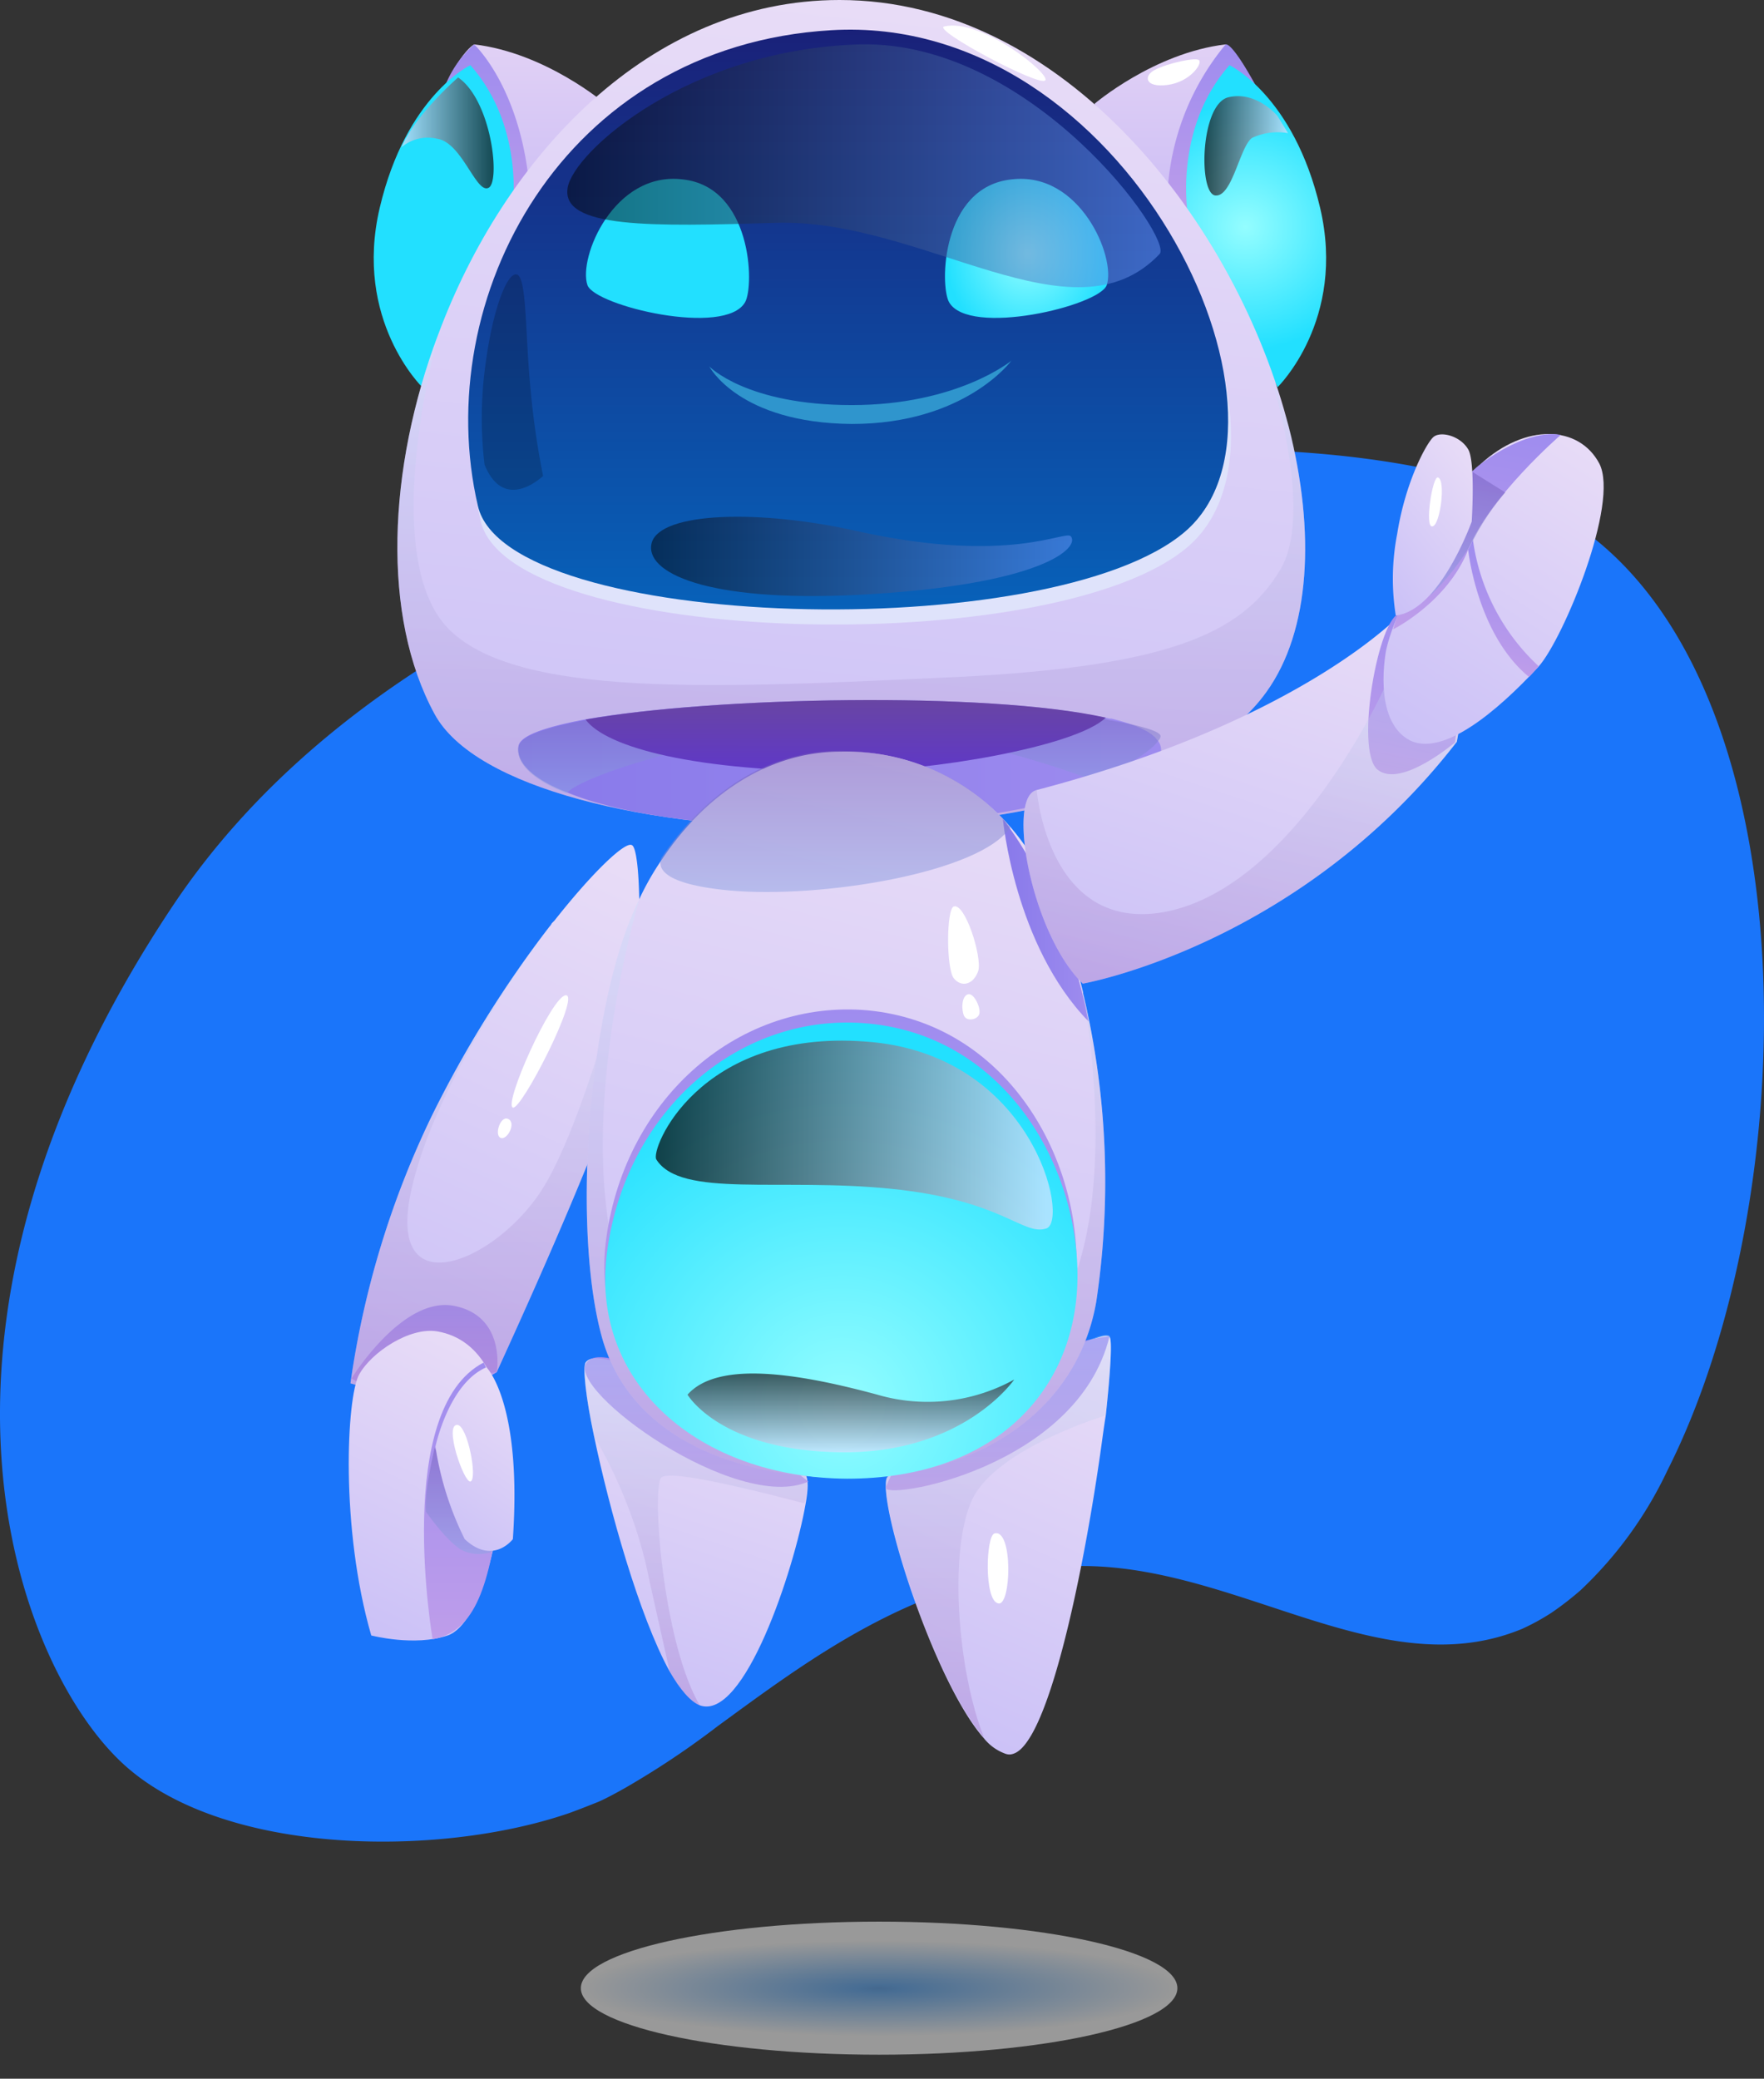 <svg id="robotukai-hello" xmlns="http://www.w3.org/2000/svg" xmlns:xlink="http://www.w3.org/1999/xlink" width="186.84" height="220.144" viewBox="0 0 186.84 220.144">
  <rect x="0" y="0" width="186.84" height="220.144" fill="#333333" stroke="none"/>
  <defs>
    <radialGradient id="radial-gradient" cx="0.5" cy="0.502" r="0.5" gradientTransform="translate(0 0.143) scale(1 0.715)" gradientUnits="objectBoundingBox">
      <stop offset="0" stop-color="#559dea"/>
      <stop offset="0.076" stop-color="#5ea9f5"/>
      <stop offset="1" stop-color="#fff"/>
    </radialGradient>
    <linearGradient id="linear-gradient" x1="0.348" y1="0.984" x2="0.534" y2="0.038" gradientUnits="objectBoundingBox">
      <stop offset="0" stop-color="#cbc1f7"/>
      <stop offset="1" stop-color="#e8dcf7"/>
    </linearGradient>
    <linearGradient id="linear-gradient-2" x1="0.322" y1="0.983" x2="0.559" y2="-0.032" xlink:href="#linear-gradient"/>
    <linearGradient id="linear-gradient-3" x1="0.499" y1="1.003" x2="0.499" y2="0.002" gradientUnits="objectBoundingBox">
      <stop offset="0" stop-color="#be9dea"/>
      <stop offset="1" stop-color="#9e8cef"/>
    </linearGradient>
    <linearGradient id="linear-gradient-4" x1="0.502" y1="1" x2="0.502" y2="-0.002" xlink:href="#linear-gradient-3"/>
    <linearGradient id="linear-gradient-5" x1="0.504" y1="0.999" x2="0.504" y2="0.001" gradientUnits="objectBoundingBox">
      <stop offset="0" stop-color="#9d68c2"/>
      <stop offset="1" stop-color="#ccedff"/>
    </linearGradient>
    <linearGradient id="linear-gradient-6" x1="0.501" y1="1" x2="0.501" y2="-0.001" xlink:href="#linear-gradient-5"/>
    <linearGradient id="linear-gradient-7" x1="0.4" y1="1.015" x2="0.646" y2="-0.021" xlink:href="#linear-gradient"/>
    <linearGradient id="linear-gradient-8" x1="0.498" y1="0.999" x2="0.498" y2="0.002" xlink:href="#linear-gradient-3"/>
    <linearGradient id="linear-gradient-9" x1="0.5" y1="1" x2="0.5" y2="0" xlink:href="#linear-gradient-5"/>
    <linearGradient id="linear-gradient-10" x1="0.345" y1="1.002" x2="0.594" y2="0.003" xlink:href="#linear-gradient"/>
    <linearGradient id="linear-gradient-11" x1="0.501" y1="1.001" x2="0.501" y2="0.001" xlink:href="#linear-gradient-3"/>
    <linearGradient id="linear-gradient-12" x1="0.508" y1="0.999" x2="0.508" y2="-0.006" gradientUnits="objectBoundingBox">
      <stop offset="0" stop-color="#8da4e5"/>
      <stop offset="1" stop-color="#755cbb"/>
    </linearGradient>
    <linearGradient id="linear-gradient-13" x1="0.401" y1="0.989" x2="0.688" y2="0.005" xlink:href="#linear-gradient"/>
    <linearGradient id="linear-gradient-14" x1="-37.377" y1="0.999" x2="-37.377" gradientUnits="objectBoundingBox">
      <stop offset="0" stop-color="#b9acf4"/>
      <stop offset="1" stop-color="#e1d1f5"/>
    </linearGradient>
    <linearGradient id="linear-gradient-15" x1="0.505" y1="0.999" x2="0.505" y2="0" xlink:href="#linear-gradient-3"/>
    <linearGradient id="linear-gradient-16" x1="0.498" y1="0.999" x2="0.498" y2="0" xlink:href="#linear-gradient-14"/>
    <linearGradient id="linear-gradient-17" x1="0.497" y1="1.003" x2="0.497" y2="0" xlink:href="#linear-gradient-3"/>
    <radialGradient id="radial-gradient-2" cx="0.496" cy="0.502" r="0.385" gradientTransform="translate(-0.649) scale(2.299 1)" gradientUnits="objectBoundingBox">
      <stop offset="0" stop-color="#94fdff"/>
      <stop offset="1" stop-color="#22e0ff"/>
    </radialGradient>
    <radialGradient id="radial-gradient-3" cx="0.503" cy="0.502" r="0.385" gradientTransform="matrix(-2.299, 0, 0, 1, -161.935, 0)" xlink:href="#radial-gradient-2"/>
    <linearGradient id="linear-gradient-18" x1="0.46" y1="1.01" x2="0.574" y2="0.009" xlink:href="#linear-gradient"/>
    <linearGradient id="linear-gradient-19" x1="0.5" y1="0.999" x2="0.5" y2="-0.001" gradientUnits="objectBoundingBox">
      <stop offset="0" stop-color="#0665bd"/>
      <stop offset="1" stop-color="#1a1f77"/>
    </linearGradient>
    <linearGradient id="linear-gradient-20" x1="0.5" y1="1" x2="0.5" y2="0.001" xlink:href="#linear-gradient-5"/>
    <linearGradient id="linear-gradient-21" y1="0.502" x2="1.002" y2="0.502" gradientUnits="objectBoundingBox">
      <stop offset="0" stop-color="#8879ea"/>
      <stop offset="1" stop-color="#9e8cef"/>
    </linearGradient>
    <linearGradient id="linear-gradient-22" x1="0.5" y1="0.999" x2="0.5" y2="-0.008" xlink:href="#linear-gradient-12"/>
    <linearGradient id="linear-gradient-23" x1="0.485" y1="1.119" x2="0.508" y2="-0.229" gradientUnits="objectBoundingBox">
      <stop offset="0" stop-color="#5e36cc"/>
      <stop offset="1" stop-color="#6c4a96"/>
    </linearGradient>
    <linearGradient id="linear-gradient-24" x1="0.429" y1="0.999" x2="0.603" y2="0.007" xlink:href="#linear-gradient"/>
    <linearGradient id="linear-gradient-25" x1="0.003" y1="0.501" x2="0.999" y2="0.501" xlink:href="#linear-gradient-21"/>
    <linearGradient id="linear-gradient-26" x1="0.424" y1="1.025" x2="0.561" y2="-0.03" xlink:href="#linear-gradient"/>
    <linearGradient id="linear-gradient-27" x1="0.505" y1="0.998" x2="0.505" y2="0.001" xlink:href="#linear-gradient-3"/>
    <radialGradient id="radial-gradient-4" cx="0.497" cy="0.498" r="0.545" gradientTransform="translate(0.074) scale(0.852 1)" xlink:href="#radial-gradient-2"/>
    <radialGradient id="radial-gradient-5" cx="0.501" cy="0.498" r="0.545" gradientTransform="matrix(-0.853, 0, 0, 1, -72.045, 0)" xlink:href="#radial-gradient-2"/>
    <linearGradient id="linear-gradient-28" x1="-0.001" y1="0.499" x2="0.999" y2="0.499" gradientUnits="objectBoundingBox">
      <stop offset="0"/>
      <stop offset="1" stop-color="#6a9bff"/>
    </linearGradient>
    <linearGradient id="linear-gradient-29" x1="-0.001" y1="0.495" x2="1" y2="0.495" xlink:href="#linear-gradient-28"/>
    <linearGradient id="linear-gradient-30" x1="0.46" y1="1.017" x2="0.46" y2="0.004" xlink:href="#linear-gradient-5"/>
    <linearGradient id="linear-gradient-31" x1="0.499" y1="1" x2="0.499" y2="0" xlink:href="#linear-gradient-5"/>
    <linearGradient id="linear-gradient-32" x1="0.5" y1="1.002" x2="0.5" y2="0.001" xlink:href="#linear-gradient-3"/>
    <radialGradient id="radial-gradient-6" cx="0.517" cy="0.843" r="0.763" gradientTransform="translate(0.017) scale(0.966 1)" xlink:href="#radial-gradient-2"/>
    <linearGradient id="linear-gradient-33" x1="0.501" y1="1.004" x2="0.501" y2="0.005" xlink:href="#linear-gradient-12"/>
    <linearGradient id="linear-gradient-34" x1="0.501" y1="1.004" x2="0.501" gradientUnits="objectBoundingBox">
      <stop offset="0" stop-color="#d4e2ff"/>
      <stop offset="1"/>
    </linearGradient>
    <linearGradient id="linear-gradient-35" x1="0.5" y1="1" x2="0.5" y2="-0.001" xlink:href="#linear-gradient-5"/>
    <linearGradient id="linear-gradient-36" x1="0.388" y1="1.01" x2="0.615" y2="-0.008" xlink:href="#linear-gradient"/>
    <linearGradient id="linear-gradient-37" x1="0.499" y1="0.998" x2="0.499" y2="0" xlink:href="#linear-gradient-3"/>
    <linearGradient id="linear-gradient-38" x1="0.488" y1="0.997" x2="0.488" y2="0.002" xlink:href="#linear-gradient-12"/>
    <linearGradient id="linear-gradient-39" x1="0.296" y1="1.005" x2="0.626" y2="0.006" xlink:href="#linear-gradient"/>
    <linearGradient id="linear-gradient-40" x1="0.499" y1="1" x2="0.499" y2="0.003" xlink:href="#linear-gradient-3"/>
    <linearGradient id="linear-gradient-41" x1="0.181" y1="-0.02" x2="0.181" y2="-1.019" gradientUnits="objectBoundingBox">
      <stop offset="0"/>
      <stop offset="1" stop-color="#00e3ff"/>
    </linearGradient>
    <linearGradient id="linear-gradient-42" y1="0.498" x2="0.999" y2="0.498" gradientUnits="objectBoundingBox">
      <stop offset="0"/>
      <stop offset="1" stop-color="#d4e2ff"/>
    </linearGradient>
    <linearGradient id="linear-gradient-43" x1="-0.001" y1="0.504" x2="1.001" y2="0.504" xlink:href="#linear-gradient-42"/>
    <linearGradient id="linear-gradient-44" x1="0.001" y1="0.504" x2="1.001" y2="0.504" xlink:href="#linear-gradient-34"/>
  </defs>
  <path id="Path_851" data-name="Path 851" d="M1042.5,643.5Z" transform="translate(-869.478 -423.4)" fill="#fff" opacity="0.3"/>
  <g id="Group_682" data-name="Group 682" transform="translate(-869.478 -423.4)">
    <g id="Group_680" data-name="Group 680">
      <path id="Path_852" data-name="Path 852" d="M1046.1,579.1a42.046,42.046,0,0,1-9.2,12.7,32.407,32.407,0,0,1-3.1,2.4,23.782,23.782,0,0,1-3.1,1.7c-15.7,6.5-31.8-8.3-49.7-6.5-15,1.5-25.9,9.8-35.5,16.8a89.566,89.566,0,0,1-9.9,6.6c-.9.5-1.8,1-2.7,1.4-1,.4-2,.8-3.1,1.2h0c-13.9,4.8-37.4,4.6-47.8-5.7-10.9-10.7-24.1-45.6,5.8-90.4,33.3-49.9,124.3-56.8,148.6-40.3C1061.6,496.1,1060.6,550.4,1046.1,579.1Z" fill="#1a75fa"/>
    </g>
    <path id="Path_994" data-name="Path 994" d="M31.592,0C49.04,0,63.185,3.155,63.185,7.046S49.04,14.093,31.592,14.093,0,10.938,0,7.046,14.144,0,31.592,0Z" transform="translate(931 626.907)" opacity="0.5" fill="url(#radial-gradient)" style="mix-blend-mode: multiply;isolation: isolate"/>
    <g id="Group_681" data-name="Group 681" transform="translate(0 -14)">
      <path id="Path_934" data-name="Path 934" d="M954.8,596.7c-1.2,6.9-6.5,23-11.2,21.3-1-.4-2.1-1.7-3.2-3.6-3.2-5.8-6.4-17.2-8-24.9-.9-4.2-1.2-7.3-.9-7.8,2.1-3.1,22.2,10.4,23.3,11.9C955.1,594,955.1,595.1,954.8,596.7Z" fill="url(#linear-gradient)"/>
      <path id="Path_935" data-name="Path 935" d="M986.6,587.3c-.1.6-.2,1.3-.3,2-1.4,10.5-4.3,26-7.5,31.7-.8,1.4-1.5,2.1-2.3,2.2a1.268,1.268,0,0,1-.6-.1,5.128,5.128,0,0,1-2.2-1.6h0c-4.8-5.4-10.2-21.6-10.4-26.5,0-.6,0-1,.2-1.2,2.7-3.7,22.4-16.3,23.5-14.8C987.3,579.3,987.1,582.6,986.6,587.3Z" fill="url(#linear-gradient-2)"/>
      <path id="Path_936" data-name="Path 936" d="M931.6,581.7c-2.2,2.9,15.9,16,23.5,12.6C955.1,594.3,934.5,577.9,931.6,581.7Z" fill="url(#linear-gradient-3)"/>
      <path id="Path_937" data-name="Path 937" d="M963.3,594.9c-.6,1.5,20.3-1.9,23.7-16C987,578.9,969,581,963.3,594.9Z" fill="url(#linear-gradient-4)"/>
      <path id="Path_938" data-name="Path 938" d="M939.5,593.9c-1,1.3.2,17.5,4.1,24.1-1-.4-2.1-1.7-3.2-3.6-.6-2.8-1.6-7.1-2.5-11.3a49.982,49.982,0,0,0-5.5-13.6c-.9-4.2-1.2-7.3-.9-7.8,2.1-3.1,22.2,10.4,23.3,11.9a5.975,5.975,0,0,1-.1,3C954.8,596.7,940.5,592.7,939.5,593.9Z" opacity="0.3" fill="url(#linear-gradient-5)"/>
      <path id="Path_939" data-name="Path 939" d="M974.8,599.8c-.9.3-1.1,7.1.4,7.4C976.6,607.6,976.8,599.2,974.8,599.8Z" fill="#fff"/>
      <path id="Path_940" data-name="Path 940" d="M986.6,587.3s-11.4,3.4-14.1,8.8c-2.6,5.4-1.6,18.3,1.2,25.3-4.8-5.4-10.2-21.6-10.4-26.5,0-.6,0-1,.2-1.2,2.7-3.7,22.4-16.3,23.5-14.8C987.3,579.3,987.1,582.6,986.6,587.3Z" opacity="0.3" fill="url(#linear-gradient-6)"/>
      <path id="Path_941" data-name="Path 941" d="M937.2,534.1c0,6-.9,14.7-3.6,21.8-4.5,11.7-11.3,26.3-11.5,26.8h0c-4.2,2.5-9.1,2.4-12.3,1.9a25.57,25.57,0,0,1-3.2-.7,95.691,95.691,0,0,1,8.7-28.5,120.115,120.115,0,0,1,12.4-19.9l.1-.1c0-.1.1-.1.1-.2l.1-.1.1-.1.1-.1h0c4.1-5.2,7.5-8.4,8.2-8C936.9,527.1,937.2,530,937.2,534.1Z" fill="url(#linear-gradient-7)"/>
      <path id="Path_942" data-name="Path 942" d="M906.7,583.4s5.4-8.8,10.9-7.7,4.5,7,4.5,7A15.227,15.227,0,0,1,906.7,583.4Z" fill="url(#linear-gradient-8)"/>
      <path id="Path_943" data-name="Path 943" d="M937.2,534.1c0,6-.9,14.7-3.6,21.8-4.5,11.7-11.3,26.3-11.5,26.8h0l-12.3,1.9a25.57,25.57,0,0,1-3.2-.7,95.691,95.691,0,0,1,8.7-28.5,120.115,120.115,0,0,1,12.4-19.9c-2.3,3.1-12,16.4-14.6,27.7-3,12.9,9,7.9,13.9,0s10-29.1,10-29.1Z" opacity="0.3" fill="url(#linear-gradient-9)"/>
      <path id="Path_944" data-name="Path 944" d="M923.8,554.7c-1-.4,4.1-11.8,5.6-11.9C931,542.7,924.7,555,923.8,554.7Z" fill="#fff"/>
      <path id="Path_945" data-name="Path 945" d="M923.3,555.9c-.8-.4-1.5,1.7-.8,2S924.2,556.3,923.3,555.9Z" fill="#fff"/>
      <path id="Path_946" data-name="Path 946" d="M915.8,578.4c-2.9-.5-7,2.2-8.3,4.6s-2,16.2,1.3,27.6c0,0,4.6,1.2,8.1,0s5.9-11.3,6-18.9C923.1,584.1,920.5,579.2,915.8,578.4Z" fill="url(#linear-gradient-10)"/>
      <path id="Path_947" data-name="Path 947" d="M915.3,611s-4.2-24.3,5.4-29.3c0,0,2.8,4.8,1.8,14.2C921.4,605.4,919.8,610.2,915.3,611Z" fill="url(#linear-gradient-11)"/>
      <path id="Path_948" data-name="Path 948" d="M914.6,597.5s2.5,3.6,4.1,4.2a4.258,4.258,0,0,0,3,0l-6.2-11C915.6,590.6,914.4,595,914.6,597.5Z" opacity="0.5" fill="url(#linear-gradient-12)"/>
      <path id="Path_949" data-name="Path 949" d="M915.6,590.6s1.4-6.7,5.4-8.4c0,0,3.8,3.7,2.8,18.2,0,0-2.1,2.8-5.1,0A32.95,32.95,0,0,1,915.6,590.6Z" fill="url(#linear-gradient-13)"/>
      <path id="Path_950" data-name="Path 950" d="M917.9,588.3c-1.4,0,.7,6.1,1.4,6C920.1,594.1,919,588.3,917.9,588.3Z" fill="#fff"/>
      <path id="Path_951" data-name="Path 951" d="M933.6,448.4s-6.3-5.4-13.9-6.3c0,0-2.3,1.1-5.1,9.6-2.7,8.4,2.3,25.1,2.3,25.1Z" fill="url(#linear-gradient-14)"/>
      <path id="Path_952" data-name="Path 952" d="M916.7,446.3a11.512,11.512,0,0,1,3-4.2s6.3,5.8,6,19.7l-1.8,1.9Z" fill="url(#linear-gradient-15)"/>
      <path id="Path_953" data-name="Path 953" d="M985.4,448.4s6.3-5.4,13.9-6.3c0,0,2.3,1.1,5.1,9.6,2.7,8.4-2.3,25.1-2.3,25.1Z" fill="url(#linear-gradient-16)"/>
      <path id="Path_954" data-name="Path 954" d="M999.3,442.1a26.86,26.86,0,0,0-6.2,17.3l2.4,1.5,7-14.4S1000.1,442,999.3,442.1Z" fill="url(#linear-gradient-17)"/>
      <path id="Path_955" data-name="Path 955" d="M995.3,460.2s-1.6-9.1,4.4-15.9c0,0,6.8,3.2,9.6,15.1s-4.5,19-4.5,19Z" fill="url(#radial-gradient-2)"/>
      <path id="Path_956" data-name="Path 956" d="M923.7,460.2s1.6-9.1-4.4-15.9c0,0-6.8,3.2-9.6,15.1s4.5,19,4.5,19Z" fill="url(#radial-gradient-3)"/>
      <path id="Path_957" data-name="Path 957" d="M1003.6,510.7c-14,19.6-79.6,18.1-88.1,2.3-5.6-10.3-5-25.9.4-40.2,7-18.8,22.3-35.4,42.5-35.4,23.8,0,42.1,23.7,47.6,45.3C1008.8,493.7,1008.3,504.2,1003.6,510.7Z" fill="url(#linear-gradient-18)"/>
      <path id="Path_958" data-name="Path 958" d="M920.4,492.6c3.1,13.3,60.8,14.8,74.9,2.7s-6.2-55-37.5-53.1C929.3,443.9,915.3,470.7,920.4,492.6Z" fill="#dfe3fb"/>
      <path id="Path_959" data-name="Path 959" d="M920.1,491c3.1,13.3,60.8,14.8,74.9,2.7s-6.2-55-37.5-53.1C929,442.3,915,469.1,920.1,491Z" fill="url(#linear-gradient-19)"/>
      <path id="Path_960" data-name="Path 960" d="M1003.6,510.7c-14,19.6-79.6,18.1-88.1,2.3-5.6-10.3-5-25.9.4-40.2h0c-.2.8-5.7,20.9-.1,29.7,5.7,9,28.4,7.8,52.8,6.7,24.4-1,32.4-4.6,36.5-11.5,3.2-5.4,0-17.3-1.5-22.2l2.4,7.1C1008.8,493.7,1008.3,504.2,1003.6,510.7Z" opacity="0.3" fill="url(#linear-gradient-20)"/>
      <path id="Path_961" data-name="Path 961" d="M958.5,525.1c-13.6,0-23.5-1.5-29-3.8h0c-3.6-1.4-5.4-3.2-5.1-4.9.2-1.1,2.8-2,7-2.8,12.4-2.2,38-2.9,51.8-.8q1.8.3,3.3.6c.2,0,.4.1.6.1h.1c2.4.6,4.1,1.3,4.8,2.2a1.612,1.612,0,0,1,.4.7C993.8,520.9,970.8,525.1,958.5,525.1Z" fill="url(#linear-gradient-21)"/>
      <path id="Path_962" data-name="Path 962" d="M992.4,515.4a.758.758,0,0,1-.2.4c-1.3,1.9-6.8,4.3-6.8,4.3s-20.8-8.5-37.7-4.7-18.2,6-18.2,6h0c-3.6-1.4-5.4-3.2-5.1-4.9.2-1.1,2.8-2,7-2.8,12.4-2.2,38-2.9,51.8-.8,1.4.3,2.8.5,3.9.8h.1C990.6,514.3,992.5,514.9,992.4,515.4Z" opacity="0.5" fill="url(#linear-gradient-22)"/>
      <path id="Path_963" data-name="Path 963" d="M986.6,513.4c-3.2,3.1-18.7,5.7-27.5,5.7-15.8,0-25.4-2.5-27.6-5.5C944.9,511.2,974,510.6,986.6,513.4Z" fill="url(#linear-gradient-23)"/>
      <path id="Path_964" data-name="Path 964" d="M985.6,575.2c-1.9,11.2-12,18.7-26.4,18.7-12.6,0-23.2-4.7-26-15s-1.7-29.4,2-41.2a38.628,38.628,0,0,1,2-5.1h0a28.63,28.63,0,0,1,2.4-4.2h0c4.6-6.9,11.3-11.4,18.9-11.4a22.973,22.973,0,0,1,18.1,8.1,27.21,27.21,0,0,1,4.5,7.5,76.176,76.176,0,0,1,3.1,9.9v.1A85.935,85.935,0,0,1,985.6,575.2Z" fill="url(#linear-gradient-24)"/>
      <path id="Path_965" data-name="Path 965" d="M975.7,524.1s1.2,13.4,9.1,21.5C984.8,545.6,982.6,533.2,975.7,524.1Z" fill="url(#linear-gradient-25)"/>
      <path id="Path_966" data-name="Path 966" d="M1020.1,507.8c-12.3,24.4-34,32.7-34,32.7-6-3.9-11.2-16.5-9.1-18.9h0a1.38,1.38,0,0,1,.4-.3c26.4-12.7,34.4-25.8,34.4-25.8a7.914,7.914,0,0,1,6.8,4.7A19.7,19.7,0,0,1,1020.1,507.8Z" transform="translate(119.316 -177.155) rotate(11)" fill="url(#linear-gradient-26)"/>
      <path id="Path_967" data-name="Path 967" d="M1011.7,495.5c-2.2.6-2,15.2.8,16.7s7.5-4.4,7.5-4.4S1019.5,493.4,1011.7,495.5Z" transform="translate(119.225 -177.072) rotate(11)" fill="url(#linear-gradient-27)"/>
      <path id="Path_968" data-name="Path 968" d="M970,469.4c2.1,3.7,15.9.4,16.7-1.8,1-2.9-2.8-12.1-10.1-11.2C969.2,457.2,969,467.6,970,469.4Z" fill="url(#radial-gradient-4)"/>
      <path id="Path_969" data-name="Path 969" d="M948.4,469.4c-2.1,3.7-15.9.4-16.7-1.8-1-2.9,2.8-12.1,10.1-11.2C949.1,457.2,949.4,467.6,948.4,469.4Z" fill="url(#radial-gradient-5)"/>
      <path id="Path_970" data-name="Path 970" d="M944.6,476.2s3.9,4.1,15.1,4.1,16.9-4.7,16.9-4.7-4.9,6.7-16.9,6.7C947.7,482.2,944.6,476.2,944.6,476.2Z" fill="#2f95cd"/>
      <path id="Path_971" data-name="Path 971" d="M929.6,457.3c-.7,4.3,8.9,4.1,22,3.7,15.7-.5,31.5,13,40.7,3.3,1.5-1.6-13.5-22.6-31.7-22.2C942.4,442.6,930.2,453.5,929.6,457.3Z" opacity="0.5" fill="url(#linear-gradient-28)" style="mix-blend-mode: screen;isolation: isolate"/>
      <path id="Path_972" data-name="Path 972" d="M938.5,494.9c-.8,3.1,5.7,6.3,21.8,5.5,19.5-1,23.6-5,22.6-6.2-.6-.7-6.4,3-22.4-.5C950,491.3,939.4,491.6,938.5,494.9Z" opacity="0.5" fill="url(#linear-gradient-29)" style="mix-blend-mode: screen;isolation: isolate"/>
      <path id="Path_973" data-name="Path 973" d="M1003.5,475.2l-.5-1.4C1003.1,474.1,1003.3,474.6,1003.5,475.2Z" opacity="0.3" fill="url(#linear-gradient-30)"/>
      <path id="Path_974" data-name="Path 974" d="M985.6,575.2c-1.9,11.2-12,18.7-26.4,18.7-12.6,0-23.2-4.7-26-15s-1.7-29.4,2-41.2a38.628,38.628,0,0,1,2-5.1h0s-7.6,25.2-1.5,41.3,34.4,15.7,44,5c9.1-10.1,4.9-34,4.5-36.3A85.935,85.935,0,0,1,985.6,575.2Z" opacity="0.3" fill="url(#linear-gradient-31)"/>
      <path id="Path_975" data-name="Path 975" d="M933.7,568.5c2.1-15.1,14.3-25.3,27.7-24.1,14.5,1.4,22.3,15.2,22.1,27.1s-8.9,21.1-24.4,21.1C943.5,592.7,931.7,582.6,933.7,568.5Z" fill="url(#linear-gradient-32)"/>
      <path id="Path_976" data-name="Path 976" d="M933.8,569.8c2.1-15.1,14.3-25.3,27.7-24,14.5,1.4,22.3,15.2,22.1,27.1S974.7,594,959.2,594C943.6,593.9,931.8,583.9,933.8,569.8Z" fill="url(#radial-gradient-6)"/>
      <path id="Path_977" data-name="Path 977" d="M976.5,525c-3.1,4.8-20,7.6-29.8,6.7-8.5-.8-7.2-3.1-7.2-3.4h0c4.6-6.9,11.3-11.4,18.9-11.4C966.4,517,972.4,520.2,976.5,525Z" opacity="0.5" fill="url(#linear-gradient-33)"/>
      <path id="Path_978" data-name="Path 978" d="M970.5,533.4c-.8.3-.8,6.6,0,7.6s2.1.7,2.6-.8C973.5,538.7,971.7,533,970.5,533.4Z" fill="#fff"/>
      <path id="Path_979" data-name="Path 979" d="M972,542.7c-.7.2-.7,1.7-.4,2.3s1.4.4,1.6-.2C973.4,544.1,972.6,542.5,972,542.7Z" fill="#fff"/>
      <path id="Path_980" data-name="Path 980" d="M942.3,585.1s3.5,6,16.4,6.1,18.2-7.7,18.2-7.7a18.981,18.981,0,0,1-14.5,1.6C953.9,582.8,945.5,581.5,942.3,585.1Z" opacity="0.72" fill="url(#linear-gradient-34)" style="mix-blend-mode: screen;isolation: isolate"/>
      <path id="Path_981" data-name="Path 981" d="M969.5,440.2c-1.4.3,10.2,6.5,10.7,5.7C980.7,445.2,973.4,439.3,969.5,440.2Z" fill="#fff"/>
      <path id="Path_982" data-name="Path 982" d="M991.8,444.8c-1.2.6-1.1,1.9,1.3,1.6s3.7-2.2,3.4-2.6C996.3,443.4,993.1,444.1,991.8,444.8Z" fill="#fff"/>
      <path id="Path_983" data-name="Path 983" d="M1020.1,507.8c-12.3,24.4-34,32.7-34,32.7-6-3.9-11.2-16.5-9.1-18.9h0a1.38,1.38,0,0,1,.4-.3s3.9,14.2,15.2,10.3c13.4-4.7,18.9-28,18.9-28v-6.9l7,3.6A18.133,18.133,0,0,1,1020.1,507.8Z" transform="translate(119.316 -177.155) rotate(11)" opacity="0.3" fill="url(#linear-gradient-35)"/>
      <path id="Path_984" data-name="Path 984" d="M1010.9,499.6s-.1,7.7,4.3,9c4.4,1.2,9.8-6.9,11.9-10.3,2-3.4,5.1-18.6,2.2-22.3-2.9-3.6-8.5-2.7-12.3,2.4C1017,478.4,1011.1,493.1,1010.9,499.6Z" transform="translate(119.316 -177.155) rotate(11)" fill="url(#linear-gradient-36)"/>
      <path id="Path_985" data-name="Path 985" d="M1011.2,497.4s5.1-3.9,6.2-9.8,7.3-13.8,7.3-13.8-3.2-.3-7.7,4.6S1011.2,497.4,1011.2,497.4Z" transform="translate(119.316 -177.155) rotate(11)" fill="url(#linear-gradient-37)"/>
      <path id="Path_986" data-name="Path 986" d="M1016.2,479.4l3.9,1.5a25.534,25.534,0,0,0-2.4,5.7,25.368,25.368,0,0,1-3.3,6.5Z" transform="translate(119.316 -177.155) rotate(11)" opacity="0.5" fill="url(#linear-gradient-38)"/>
      <path id="Path_987" data-name="Path 987" d="M1011.2,495.9a24.786,24.786,0,0,1-1.5-8.5c-.2-5.6,1.2-10,1.8-10.8s2.8-.7,3.9.6c1,1.2,1.8,7.4,1.8,7.4S1015.7,494.5,1011.2,495.9Z" transform="translate(119.316 -177.155) rotate(11)" fill="url(#linear-gradient-39)"/>
      <path id="Path_988" data-name="Path 988" d="M1017.4,487.6s2.6,8.6,8.9,12l.8-1.3a22.416,22.416,0,0,1-9.4-11.8Z" transform="translate(119.316 -177.155) rotate(11)" fill="url(#linear-gradient-40)"/>
      <path id="Path_989" data-name="Path 989" d="M1012.8,480.7c-.6-.1-.4,5.5.4,5.2C1014,485.7,1013.7,480.8,1012.8,480.7Z" transform="translate(119.316 -177.155) rotate(11)" fill="#fff"/>
      <path id="Path_990" data-name="Path 990" d="M920.8,486.6a41.235,41.235,0,0,1,.1-10.6c.8-6.1,2.4-10,3.4-9.5,1,.6.8,6.5,1.4,12.4a85.5,85.5,0,0,0,1.3,8.9S922.9,491.8,920.8,486.6Z" opacity="0.2" fill="url(#linear-gradient-41)" style="mix-blend-mode: screen;isolation: isolate"/>
      <path id="Path_991" data-name="Path 991" d="M939,560.2c2.6,4.1,13.1,1.9,24.9,3.1s13.9,5,16.4,4.2-1.4-18.6-19.2-19.8C943.4,546.4,938.3,559.2,939,560.2Z" opacity="0.72" fill="url(#linear-gradient-42)" style="mix-blend-mode: screen;isolation: isolate"/>
      <path id="Path_992" data-name="Path 992" d="M1004.8,449.7s-2.2-2.7-5.2-2-3.2,10.2-1.4,10.4,2.6-5.2,3.9-6.1a6.459,6.459,0,0,1,3.8-.5Z" opacity="0.72" fill="url(#linear-gradient-43)" style="mix-blend-mode: screen;isolation: isolate"/>
      <path id="Path_993" data-name="Path 993" d="M912,453a4.3,4.3,0,0,1,3.8-.9c2.6.4,4.1,5.8,5.4,5.2,1.3-.5.4-9.2-3.2-11.7C918,445.6,913.5,449.5,912,453Z" opacity="0.72" fill="url(#linear-gradient-44)" style="mix-blend-mode: screen;isolation: isolate"/>
    </g>
  </g>
</svg>
